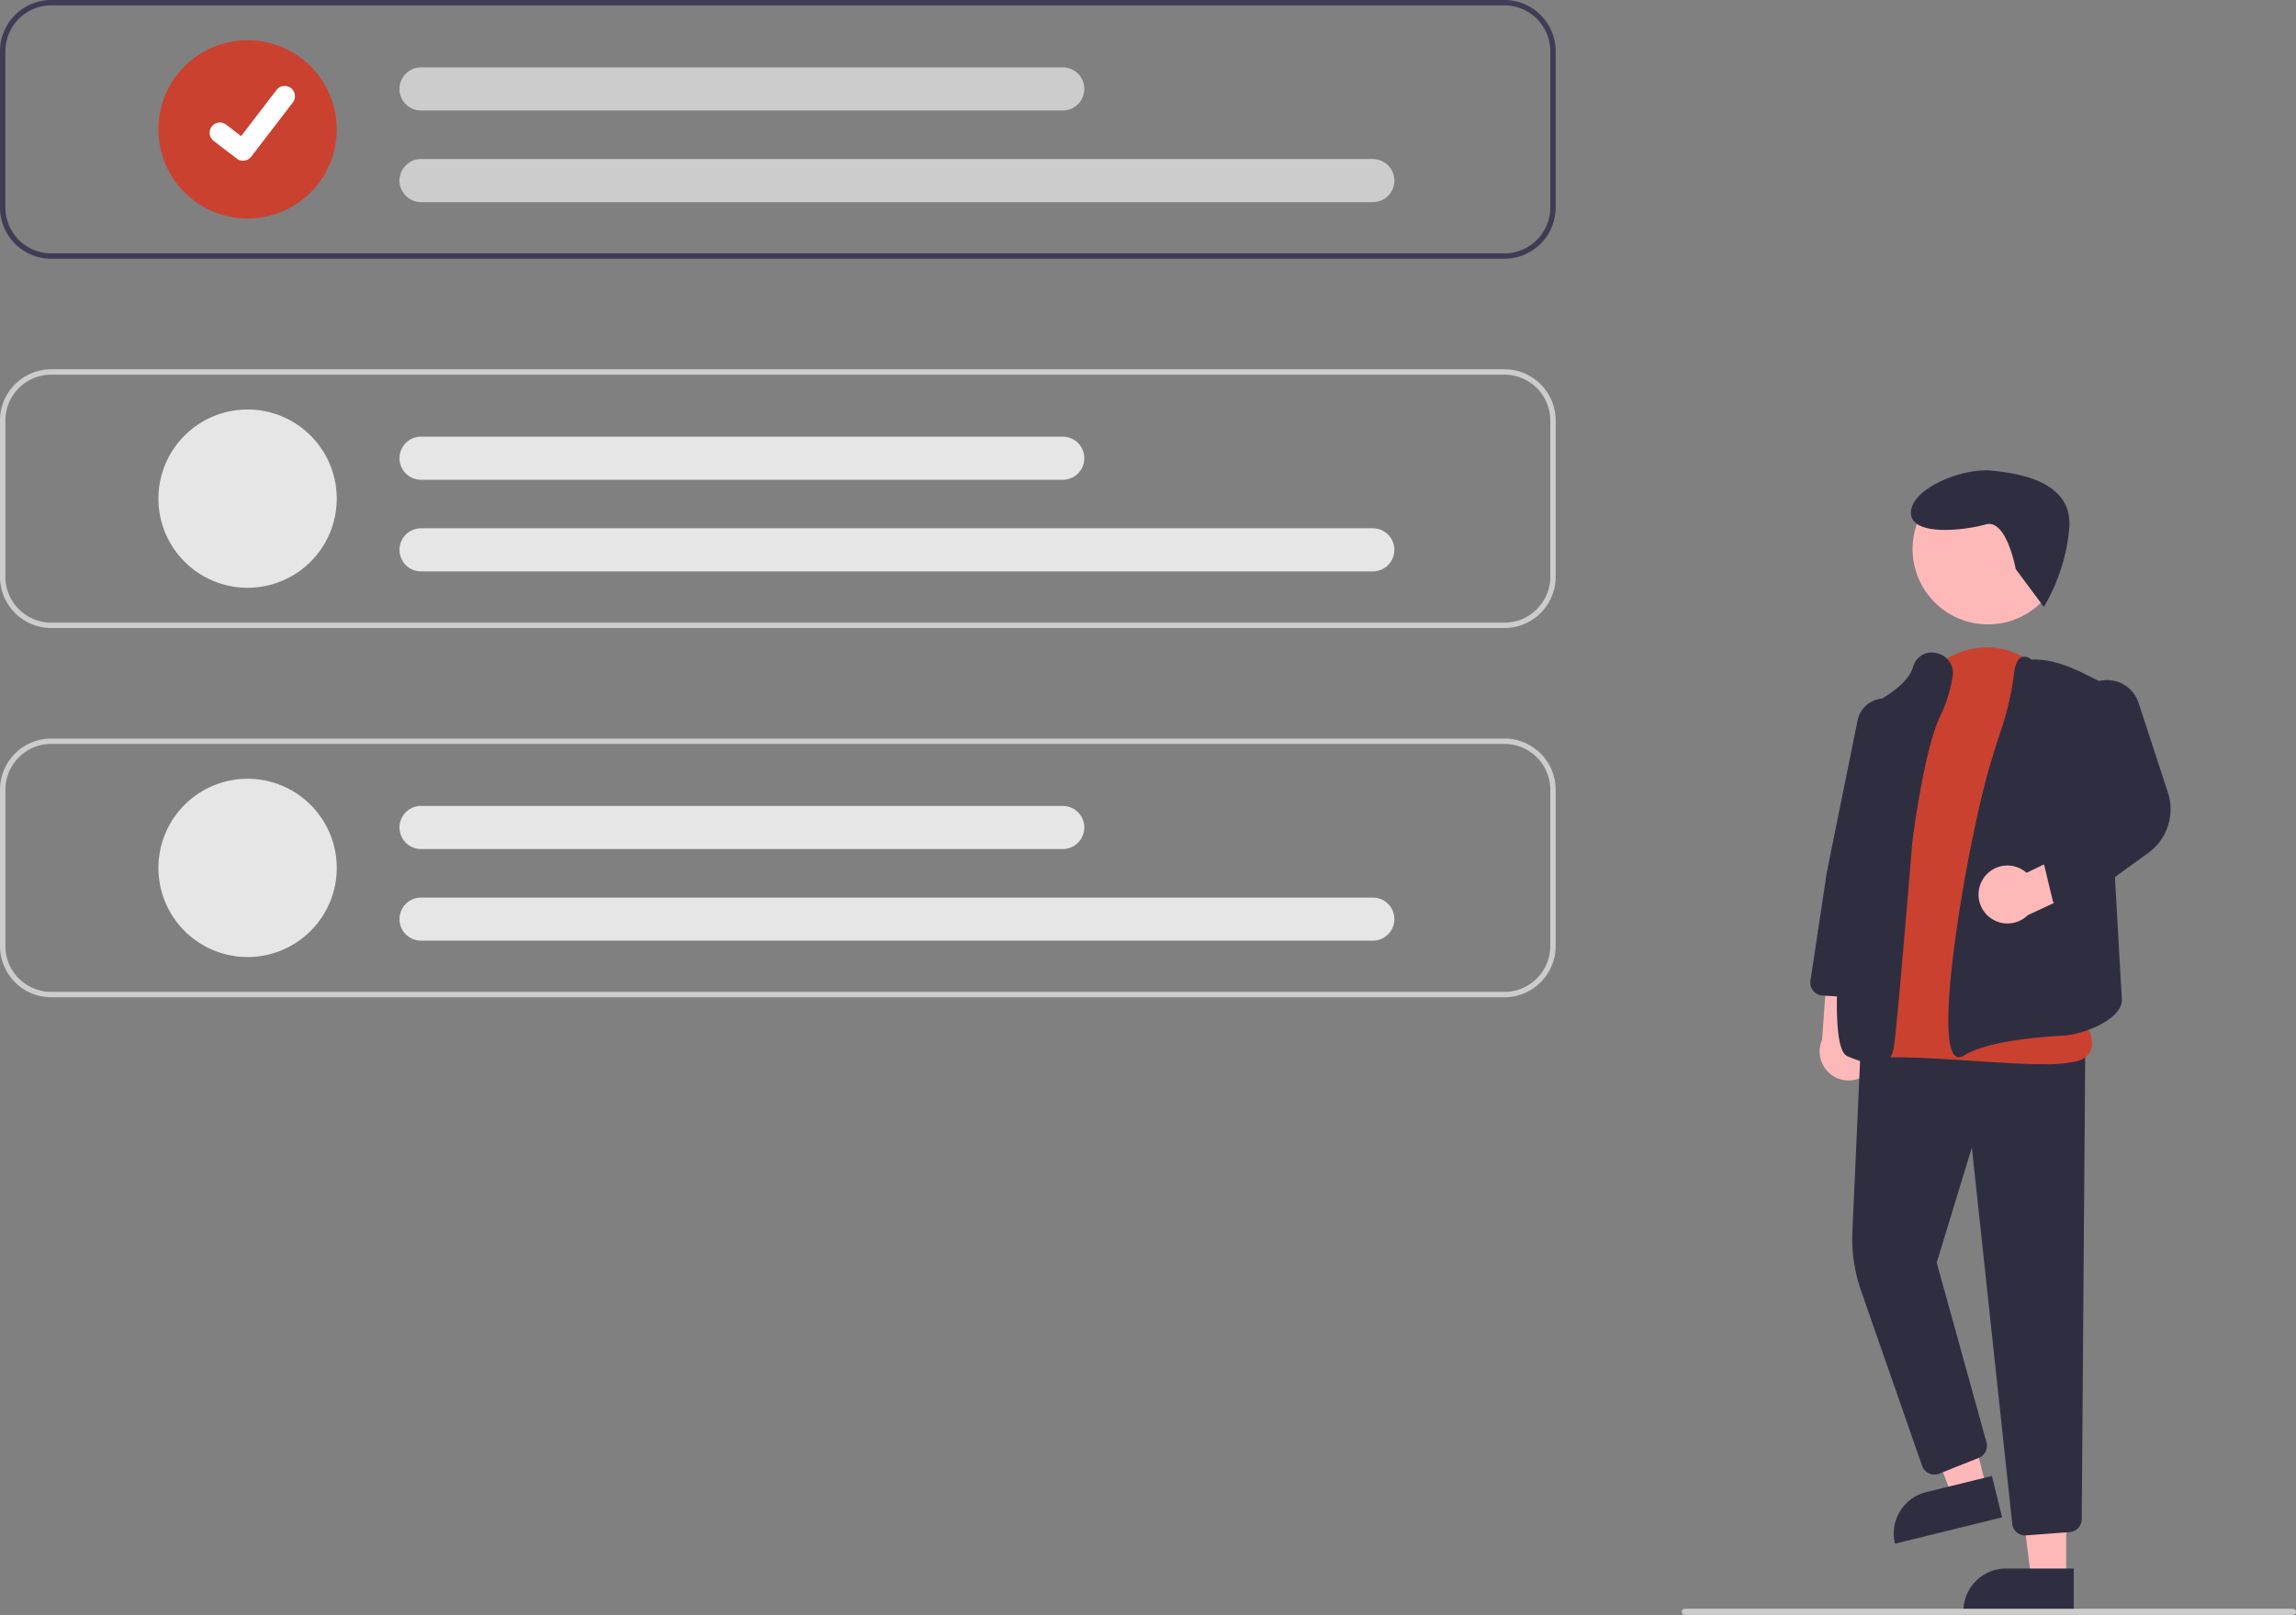 <svg xmlns="http://www.w3.org/2000/svg" width="747.62" height="526" viewBox="0 0 747.62 526">
    <rect x="0" y="0" width="747.62" height="526" fill="#808080" stroke="none"/>
    <g id="Group_33" data-name="Group 33" transform="translate(-227 -187)">
        <path id="Path_498-483" data-name="Path 498"
              d="M835.627,535.188a9.377,9.377,0,0,0-3.1-14.04l1.853-21.348-12.7-4.29-2.194,30.184a9.428,9.428,0,0,0,16.138,9.495Z"
              transform="translate(0.81)" fill="#ffb8b8"/>
        <path id="Path_499-484" data-name="Path 499" d="M672.8,514.162H661.373l-5.437-44.1h16.873Z"
              transform="translate(227 187)" fill="#ffb8b8"/>
        <path id="Path_500-485" data-name="Path 500"
              d="M653.207,510.894h22.048v13.882h-35.93a13.882,13.882,0,0,1,13.882-13.882Z"
              transform="translate(227 187)" fill="#2f2e41"/>
        <path id="Path_501-486" data-name="Path 501" d="M646.855,484.9l-11.1,2.728-15.806-41.523,16.385-4.027Z"
              transform="translate(227 187)" fill="#ffb8b8"/>
        <path id="Path_502-487" data-name="Path 502"
              d="M854.772,672.232H876.82v13.882H840.89a13.882,13.882,0,0,1,13.882-13.882Z"
              transform="matrix(0.971, -0.239, 0.239, 0.971, -136.446, 224.563)" fill="#2f2e41"/>
        <path id="Path_503-488" data-name="Path 503"
              d="M885.615,687.1a4.21,4.21,0,0,1-4.2-3.779L868.263,560.771l-11.447,37.476,16.213,58.533a4.225,4.225,0,0,1-2.505,5.056l-12.89,5.156a4.23,4.23,0,0,1-5.565-2.536L832.2,607.448a51.611,51.611,0,0,1-2.835-19.395l2.773-61.523,73.043,3.093-1.14,152.215a4.254,4.254,0,0,1-3.912,4.186l-14.185,1.069Q885.778,687.1,885.615,687.1Z"
              transform="translate(0.81)" fill="#2f2e41"/>
        <circle id="Ellipse_83" data-name="Ellipse 83" cx="24.561" cy="24.561" r="24.561"
                transform="translate(849.767 341.252)" fill="#ffb8b8"/>
        <path id="Path_504-489" data-name="Path 504"
              d="M891.58,533.625c-6.468,0-14.5-.529-22.817-1.076-11.36-.748-23.106-1.521-31.875-1.013a6.966,6.966,0,0,1-6.232-2.714c-9.039-11.574,4.9-56.708,5.5-58.623L847.5,419.731l.488.11-.488-.11c2.5-11.1,10.471-19.288,20.813-21.368,9.68-1.944,19.043,1.931,25.048,10.375q.478.672.955,1.379c19.552,28.957,8.493,100.9,7.752,105.539,1.033,1.237,6.618,8.232,5.083,13.091-.625,1.977-2.321,3.324-5.042,4a47.006,47.006,0,0,1-10.532.875Z"
              transform="translate(0.81)" fill="#cb412f"/>
        <path id="Path_505-490" data-name="Path 505"
              d="M837.284,533.647c-2.225,0-5.226-.821-9.272-2.5-1.739-.724-7.031-2.925-.606-59.072,3.156-27.58,7.677-54.968,7.722-55.241l.043-.264.244-.11c.116-.053,11.662-5.345,13.67-12.146q.1-.353.234-.685a6.244,6.244,0,0,1,7.754-3.808,6.561,6.561,0,0,1,4.942,7.488,46.021,46.021,0,0,1-3.991,12.792c-5.433,11.21-9.114,40.928-9.15,41.227-.208,2.538-5.138,62.672-6.088,67.235-.332,1.594-.942,3.544-2.733,4.49a5.842,5.842,0,0,1-2.767.6Z"
              transform="translate(0.81)" fill="#2f2e41"/>
        <path id="Path_506-491" data-name="Path 506"
              d="M864.115,531.343a2.018,2.018,0,0,1-1.239-.425c-7.226-5.491,4.468-72.051,11.4-95.016,1.389-4.6,2.625-8.537,3.676-11.706h0a89.255,89.255,0,0,0,3.989-17.506c.382-3.226,1.211-5.068,2.537-5.633.921-.393,2-.126,3.22.793,6.407-.316,12.632,2.3,18.4,5.181l5.192,2.59,5.826,103.149c-.165,6.583-13.141,11.23-18.8,11.527-9.089.477-25.41,1.957-32.6,6.509a3.005,3.005,0,0,1-1.6.536Z"
              transform="translate(0.81)" fill="#2f2e41"/>
        <path id="Path_507-492" data-name="Path 507"
              d="M831.659,511.989c-.086,0-.172,0-.259-.008l-11.768-.724a4.229,4.229,0,0,1-3.923-4.853l5.325-35.279,10.024-49.5a8.879,8.879,0,0,1,11.362-6.709h0a8.928,8.928,0,0,1,6.108,9.879l-7.964,49.6-4.715,33.947a4.251,4.251,0,0,1-4.191,3.647Z"
              transform="translate(0.81)" fill="#2f2e41"/>
        <path id="Path_508-493" data-name="Path 508"
              d="M871.86,473.374a9.377,9.377,0,0,1,14.225-2.093l19.295-9.32,8.524,10.344-27.433,12.779a9.428,9.428,0,0,1-14.611-11.71Z"
              transform="translate(0.81)" fill="#ffb8b8"/>
        <path id="Path_509-494" data-name="Path 509"
              d="M898.664,483.383a4.232,4.232,0,0,1-4.114-3.241l-2.8-11.65a4.211,4.211,0,0,1,1.94-4.619l16.9-10.116-8.64-31.634a10.753,10.753,0,0,1,20.593-6.181l9.539,29.125a17.576,17.576,0,0,1-6.421,19.773L901.141,482.58A4.224,4.224,0,0,1,898.664,483.383Z"
              transform="translate(0.81)" fill="#2f2e41"/>
        <path id="Path_511-495" data-name="Path 511"
              d="M716.064,187H242.87a16.7,16.7,0,0,0-16.68,16.68V254.6a16.7,16.7,0,0,0,16.68,16.68H716.064a16.7,16.7,0,0,0,16.68-16.68V203.68A16.7,16.7,0,0,0,716.064,187Zm14.924,67.6a14.946,14.946,0,0,1-14.924,14.924H242.87A14.946,14.946,0,0,1,227.946,254.6V203.68a14.946,14.946,0,0,1,14.924-14.924H716.064a14.946,14.946,0,0,1,14.924,14.924Z"
              transform="translate(0.81)" fill="#3f3d56"/>
        <path id="Path_512-496" data-name="Path 512"
              d="M716.064,391.553H242.87a16.7,16.7,0,0,1-16.68-16.68V323.954a16.7,16.7,0,0,1,16.68-16.68H716.064a16.7,16.7,0,0,1,16.68,16.68v50.919a16.7,16.7,0,0,1-16.68,16.68ZM242.87,309.03a14.941,14.941,0,0,0-14.924,14.924v50.919A14.941,14.941,0,0,0,242.87,389.8H716.064a14.941,14.941,0,0,0,14.925-14.924V323.954a14.941,14.941,0,0,0-14.924-14.924Z"
              transform="translate(0.81)" fill="#ccc"/>
        <path id="Path_513-497" data-name="Path 513"
              d="M716.064,511.827H242.87a16.7,16.7,0,0,1-16.68-16.68V444.228a16.7,16.7,0,0,1,16.68-16.68H716.064a16.7,16.7,0,0,1,16.68,16.68v50.919a16.7,16.7,0,0,1-16.68,16.68ZM242.87,429.3a14.941,14.941,0,0,0-14.924,14.924v50.919a14.941,14.941,0,0,0,14.924,14.925H716.064a14.941,14.941,0,0,0,14.925-14.924V444.228A14.941,14.941,0,0,0,716.064,429.3Z"
              transform="translate(0.81)" fill="#ccc"/>
        <path id="Path_514-498" data-name="Path 514"
              d="M306.809,258.172a29.032,29.032,0,1,1,29.032-29.032,29.032,29.032,0,0,1-29.032,29.032Z"
              transform="translate(0.81)" fill="#cb412f"/>
        <path id="Path_515-499" data-name="Path 515"
              d="M673.2,252.843h-309.9a7.023,7.023,0,0,1,0-14.047H673.2a7.023,7.023,0,0,1,0,14.047Z"
              transform="translate(0.81)" fill="#ccc"/>
        <path id="Path_516-500" data-name="Path 516"
              d="M572.235,222.994H363.293a7.023,7.023,0,1,1,0-14.047H572.235a7.023,7.023,0,0,1,0,14.047Z"
              transform="translate(0.81)" fill="#ccc"/>
        <path id="Path_517-501" data-name="Path 517"
              d="M306.809,378.445a29.032,29.032,0,1,1,29.032-29.032,29.032,29.032,0,0,1-29.032,29.032Z"
              transform="translate(0.81)" fill="#e6e6e6"/>
        <path id="Path_518-502" data-name="Path 518"
              d="M673.2,373.117h-309.9a7.023,7.023,0,1,1,0-14.047H673.2a7.023,7.023,0,0,1,0,14.047Z"
              transform="translate(0.81)" fill="#e6e6e6"/>
        <path id="Path_519-503" data-name="Path 519"
              d="M572.235,343.268H363.293a7.023,7.023,0,1,1,0-14.047H572.235a7.023,7.023,0,0,1,0,14.047Z"
              transform="translate(0.81)" fill="#e6e6e6"/>
        <path id="Path_520-504" data-name="Path 520"
              d="M306.809,498.719a29.032,29.032,0,1,1,29.032-29.032,29.032,29.032,0,0,1-29.032,29.032Z"
              transform="translate(0.81)" fill="#e6e6e6"/>
        <path id="Path_521-505" data-name="Path 521"
              d="M673.2,493.391h-309.9a7.023,7.023,0,1,1,0-14.047H673.2a7.023,7.023,0,1,1,0,14.047Z"
              transform="translate(0.81)" fill="#e6e6e6"/>
        <path id="Path_522-506" data-name="Path 522"
              d="M572.235,463.542H363.293a7.023,7.023,0,1,1,0-14.047H572.235a7.023,7.023,0,0,1,0,14.047Z"
              transform="translate(0.81)" fill="#e6e6e6"/>
        <path id="Path_395-507" data-name="Path 395"
              d="M305.327,239.352a3.321,3.321,0,0,1-2-.664l-.036-.027-7.525-5.756a3.344,3.344,0,1,1,4.069-5.308l4.874,3.738,11.517-15.026a3.343,3.343,0,0,1,4.686-.619h0l-.071.1.073-.1a3.347,3.347,0,0,1,.618,4.687l-13.547,17.666a3.345,3.345,0,0,1-2.66,1.3Z"
              transform="translate(0.81)" fill="#fff"/>
        <path id="Path_523-508" data-name="Path 523" d="M972.81,713h-198a1,1,0,0,1,0-2h198a1,1,0,0,1,0,2Z"
              transform="translate(0.81)" fill="#ccc"/>
        <path id="Path_561-509" data-name="Path 561"
              d="M782.606,412.94s-9.448-13.874-14.855-9.306-20.567,13.529-23.761,6.436,9.082-20.086,18.347-23.193,25.534-7.235,30.637,6.463a59.9,59.9,0,0,1,2.994,27.124Z"
              transform="matrix(0.914, 0.407, -0.407, 0.914, 336.122, -323.588)" fill="#2f2e41"/>
    </g>
</svg>
